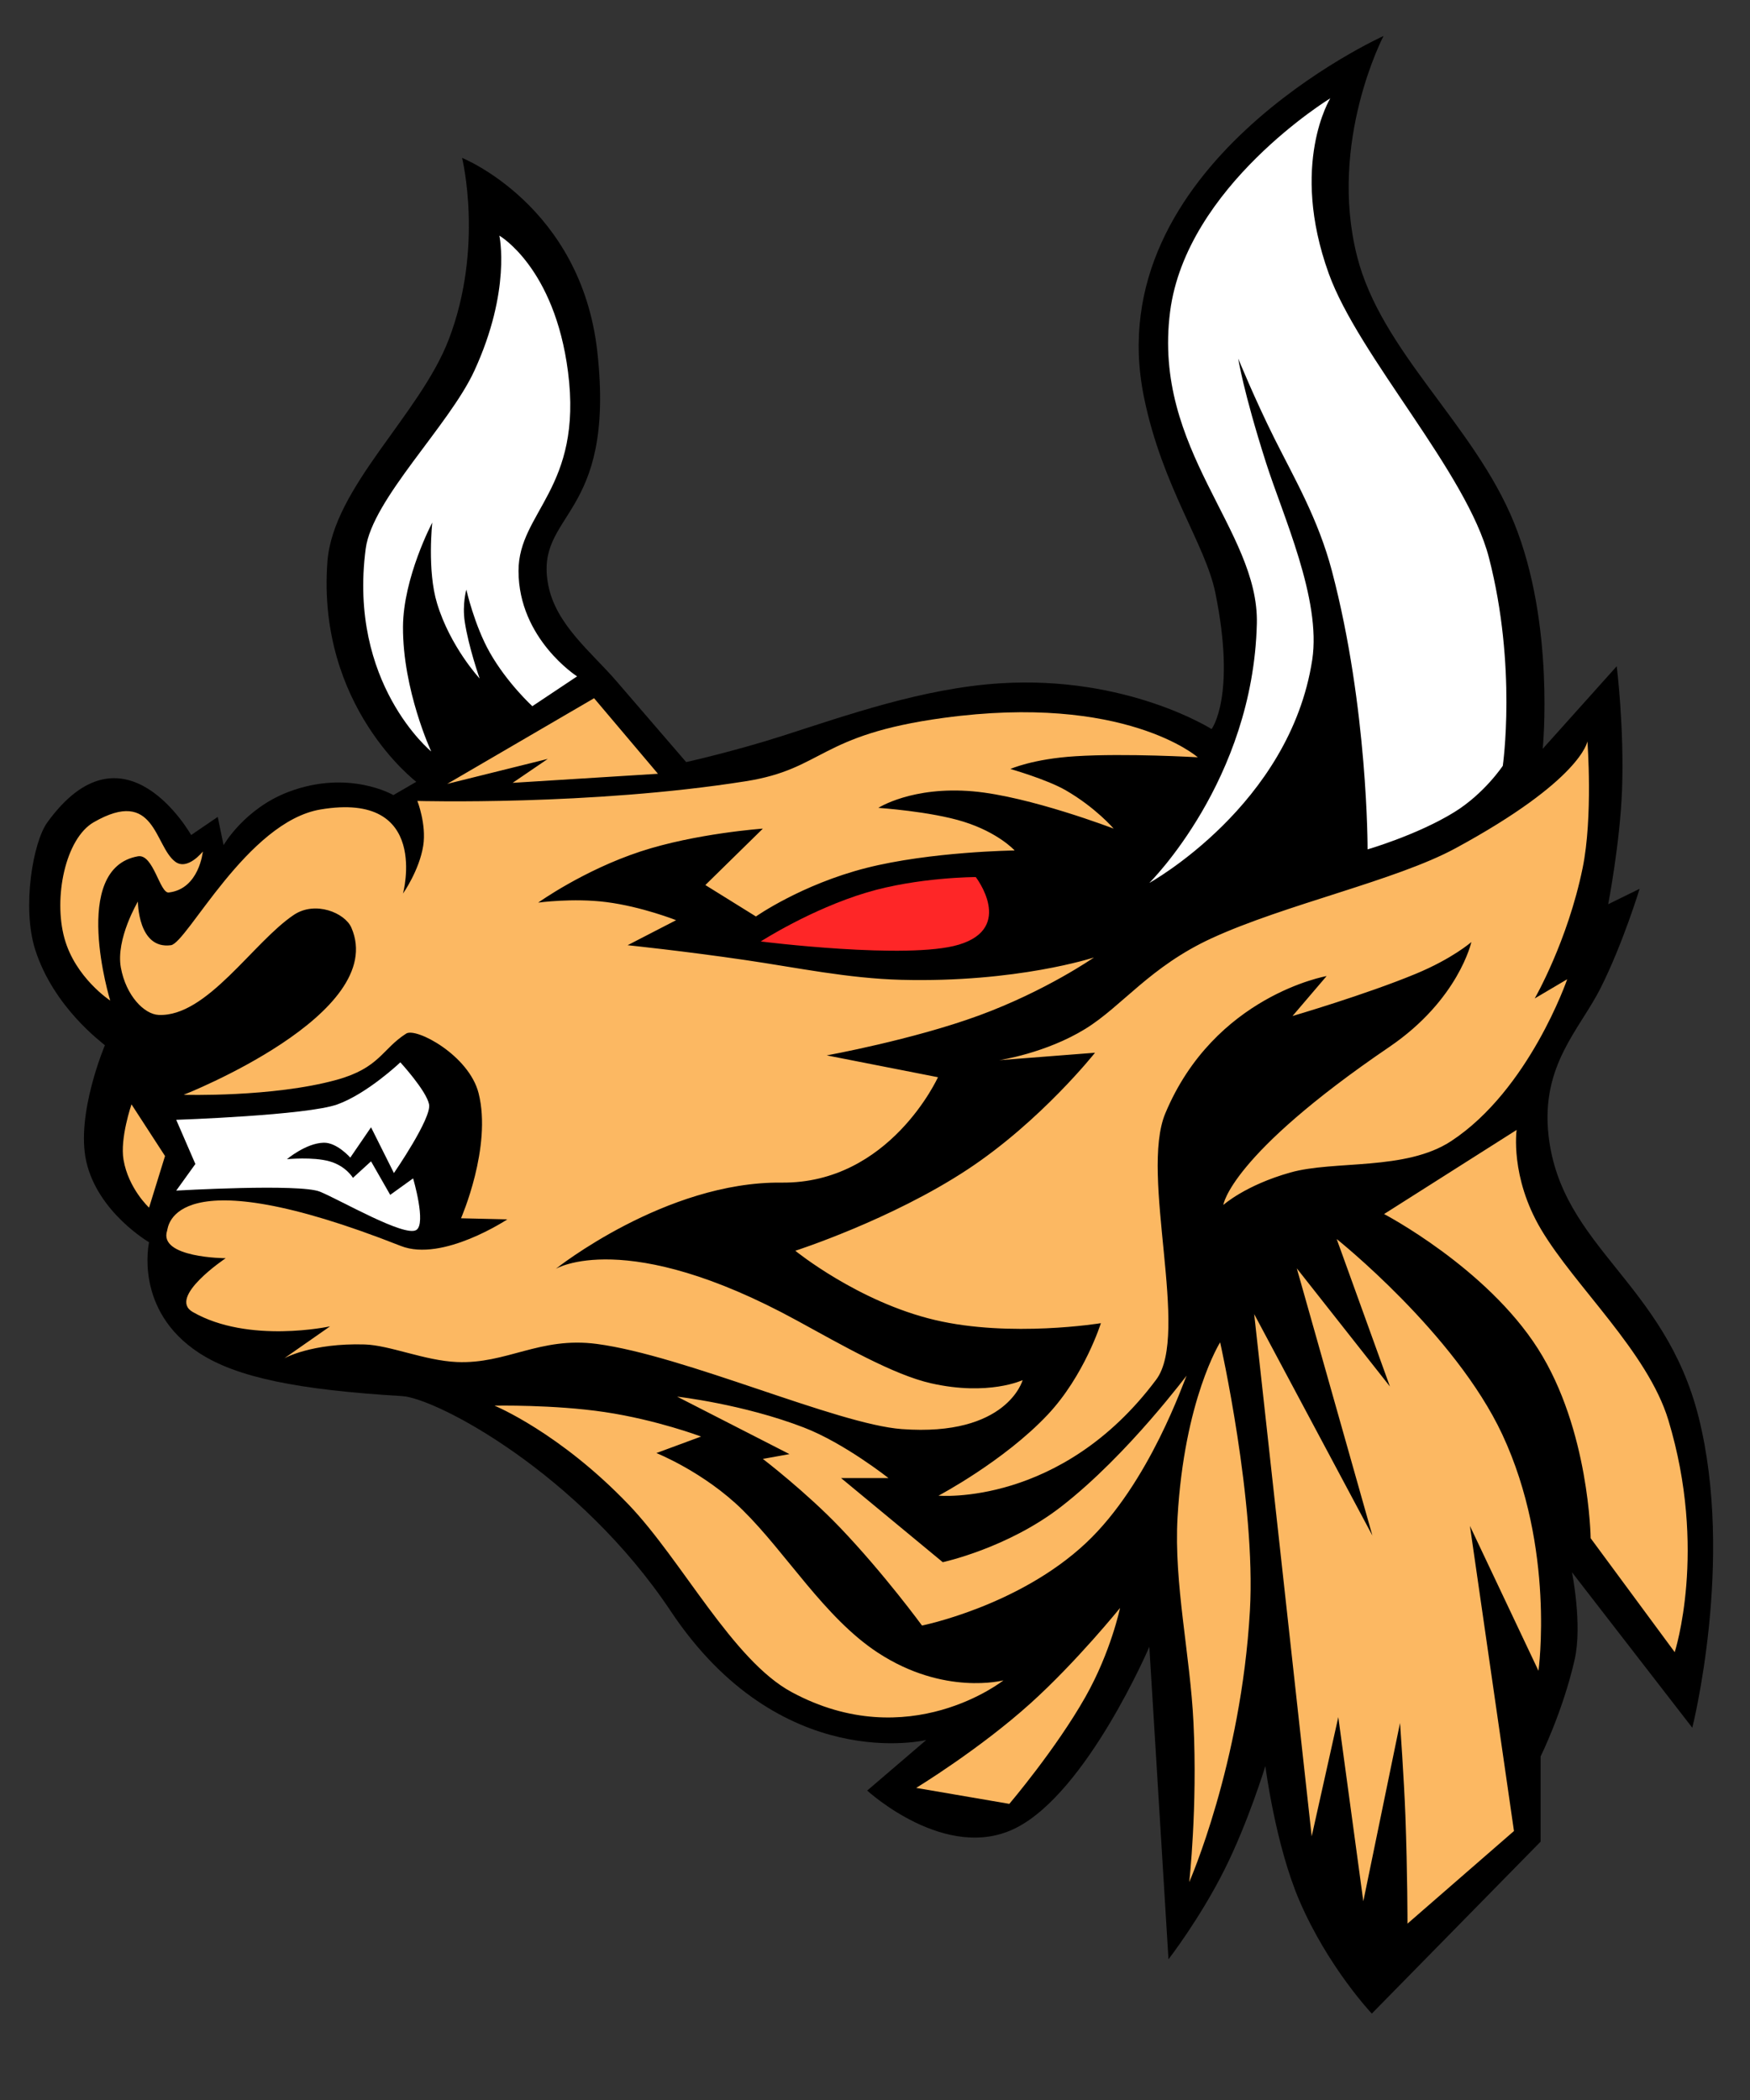 <svg width="50" height="60" viewBox="0 0 50 60" fill="none" xmlns="http://www.w3.org/2000/svg">
<rect x="0" y="0" width="50" height="60" fill="#333333" stroke="none"/>
<path fill-rule="evenodd" clip-rule="evenodd" d="M6.221 23.34L5.461 23.858C5.461 23.858 3.549 20.453 1.348 23.503C0.943 24.064 0.623 25.926 1.004 27.128C1.53 28.782 2.917 29.786 2.997 29.865C2.997 29.865 2.162 31.831 2.464 33.181C2.792 34.641 4.259 35.493 4.259 35.493C4.259 35.493 3.815 37.435 5.689 38.656C6.764 39.357 8.52 39.711 11.484 39.888C12.475 39.948 16.547 42.105 19.164 46.033C22.296 50.733 26.465 49.714 26.465 49.714L24.777 51.159C24.777 51.159 27.04 53.24 29.035 52.223C31.07 51.187 32.838 47.052 32.838 47.052L33.385 55.98C33.385 55.98 34.278 54.829 34.982 53.425C35.662 52.07 36.153 50.459 36.153 50.459C36.153 50.459 36.439 52.708 37.127 54.307C37.948 56.216 39.195 57.531 39.195 57.531L44.017 52.619V50.185C44.017 50.185 44.653 48.9 44.99 47.417C45.216 46.422 44.914 44.923 44.914 44.923L48.351 49.364C48.351 49.364 49.559 44.593 48.534 40.497C47.566 36.63 44.61 35.64 44.245 32.451C44.014 30.434 45.14 29.409 45.735 28.223C46.371 26.955 46.846 25.394 46.846 25.394L45.948 25.835C45.948 25.835 46.288 24.083 46.344 22.565C46.409 20.775 46.192 19.036 46.192 19.036L44.078 21.394C44.078 21.394 44.434 17.826 43.256 14.93C42.118 12.132 39.458 10.051 38.77 7.31C37.948 4.04 39.53 1.028 39.53 1.028C39.53 1.028 31.326 4.72 32.686 11.355C33.209 13.912 34.441 15.549 34.724 16.937C35.328 19.9 34.617 20.831 34.617 20.831C34.617 20.831 32.202 19.295 28.579 19.523C26.369 19.662 24.177 20.442 22.343 21.029C20.963 21.471 19.605 21.774 19.605 21.774C19.605 21.774 18.724 20.753 17.613 19.462C16.91 18.645 15.886 17.852 15.666 16.724C15.255 14.619 17.6 14.865 17.066 10.047C16.602 5.874 13.202 4.511 13.202 4.511C13.202 4.511 13.832 7.06 12.822 9.698C11.994 11.86 9.511 13.92 9.354 16.055C9.051 20.187 11.894 22.337 11.894 22.337L11.24 22.717C11.24 22.717 9.971 21.972 8.244 22.625C6.983 23.103 6.388 24.147 6.388 24.147L6.221 23.34Z" fill="black"/>
<path fill-rule="evenodd" clip-rule="evenodd" d="M47.849 47.204L45.447 43.949C45.447 43.949 45.411 40.843 43.941 38.535C42.461 36.212 39.545 34.687 39.545 34.687L43.332 32.284C43.332 32.284 43.139 33.624 44.032 35.128C44.999 36.757 47.078 38.628 47.667 40.573C48.793 44.293 47.849 47.204 47.849 47.204ZM43.849 28.527L44.777 27.979C44.777 27.979 43.691 31.14 41.462 32.603C40.157 33.459 38.125 33.146 36.868 33.5C35.574 33.865 34.952 34.428 34.952 34.428C34.952 34.428 35.125 33.022 39.697 29.911C41.676 28.564 42.039 26.915 42.039 26.915C42.039 26.915 41.504 27.388 40.442 27.827C39.006 28.421 36.929 29.029 36.929 29.029L37.903 27.888C37.903 27.888 34.7 28.445 33.294 31.812C32.56 33.569 34.005 38.119 33.035 39.417C30.322 43.05 26.815 42.733 26.815 42.733C26.815 42.733 28.683 41.748 29.933 40.421C30.985 39.303 31.454 37.805 31.454 37.805C31.454 37.805 28.876 38.227 26.708 37.713C24.511 37.193 22.723 35.736 22.723 35.736C22.723 35.736 25.465 34.853 27.651 33.409C29.745 32.026 31.286 30.078 31.286 30.078L28.549 30.291C28.549 30.291 29.877 30.095 31.013 29.394C32.065 28.744 32.857 27.619 34.617 26.808C36.719 25.84 39.884 25.159 41.583 24.238C45.193 22.281 45.355 21.181 45.355 21.181C45.355 21.181 45.517 23.342 45.218 24.8C44.789 26.897 43.849 28.527 43.849 28.527ZM30.724 21.607C29.512 21.682 28.868 21.971 28.868 21.971C28.868 21.971 29.905 22.266 30.45 22.58C31.307 23.075 31.819 23.675 31.819 23.675C31.819 23.675 29.417 22.753 27.803 22.61C26.061 22.457 25.096 23.082 25.096 23.082C25.096 23.082 26.583 23.181 27.53 23.477C28.528 23.789 28.99 24.299 28.99 24.299C28.99 24.299 26.59 24.33 24.746 24.8C22.894 25.273 21.598 26.185 21.598 26.185L20.153 25.287L21.796 23.675C21.796 23.675 19.875 23.81 18.297 24.329C16.666 24.866 15.377 25.789 15.377 25.789C15.377 25.789 16.369 25.652 17.324 25.774C18.337 25.903 19.317 26.291 19.317 26.291L17.932 27.006C17.932 27.006 19.554 27.174 21.309 27.432C22.768 27.646 24.229 27.955 25.75 27.995C29.06 28.081 31.256 27.356 31.256 27.356C31.256 27.356 29.892 28.309 27.971 29.014C26.074 29.709 23.621 30.154 23.621 30.154L26.799 30.778C26.799 30.778 25.419 33.823 22.328 33.789C19.016 33.753 15.879 36.253 15.879 36.253C15.879 36.253 17.868 35.05 22.769 37.729C24.052 38.43 25.524 39.28 26.602 39.523C28.24 39.893 29.218 39.432 29.218 39.432C29.218 39.432 28.779 41.055 25.765 40.831C23.91 40.694 19.558 38.729 17.05 38.398C15.419 38.183 14.478 38.978 13.05 38.915C12.129 38.874 11.133 38.434 10.419 38.413C8.903 38.368 8.122 38.809 8.122 38.809L9.43 37.896C9.43 37.896 7.105 38.404 5.506 37.485C4.776 37.065 6.449 35.949 6.449 35.949C6.449 35.949 4.515 35.943 4.776 35.158C4.808 35.064 4.894 33.012 11.453 35.599C12.643 36.068 14.495 34.839 14.495 34.839L13.172 34.808C13.172 34.808 14.063 32.773 13.674 31.234C13.4 30.153 11.891 29.349 11.605 29.531C10.914 29.971 10.851 30.513 9.613 30.854C7.789 31.356 5.248 31.28 5.248 31.28C5.248 31.28 11.116 28.975 10.039 26.504C9.854 26.081 9.009 25.729 8.396 26.139C7.234 26.917 5.912 29.06 4.533 28.998C4.12 28.98 3.6 28.449 3.453 27.645C3.304 26.829 3.94 25.759 3.94 25.759C3.94 25.759 3.939 27.132 4.883 27.006C5.342 26.945 7.064 23.48 9.157 23.128C12.308 22.597 11.514 25.531 11.514 25.531C11.514 25.531 11.982 24.867 12.092 24.162C12.187 23.551 11.925 22.884 11.925 22.884C11.925 22.884 16.871 23.024 21.309 22.321C23.546 21.967 23.376 20.999 26.952 20.512C32.138 19.804 34.222 21.637 34.222 21.637C34.222 21.637 32.168 21.516 30.724 21.607ZM15.651 21.683L12.777 22.397L16.974 19.949L18.799 22.108L14.647 22.367L15.651 21.683ZM4.822 25.5C4.565 25.53 4.383 24.387 3.94 24.466C1.99 24.812 3.149 28.588 3.149 28.588C3.149 28.588 2.152 27.937 1.841 26.808C1.521 25.648 1.869 23.958 2.677 23.493C4.432 22.482 4.408 24.164 5.004 24.618C5.357 24.886 5.795 24.329 5.795 24.329C5.795 24.329 5.695 25.398 4.822 25.5ZM4.715 33.029L4.259 34.504C4.259 34.504 3.67 33.962 3.529 33.135C3.424 32.517 3.757 31.553 3.757 31.553L4.715 33.029ZM17.279 40.345C18.77 40.568 20.031 41.044 20.031 41.044L18.754 41.516C18.754 41.516 20.113 42.056 21.218 43.143C22.469 44.375 23.562 46.224 25.081 47.219C26.975 48.46 28.67 48.01 28.67 48.01C28.67 48.01 25.97 50.155 22.617 48.345C20.929 47.434 19.488 44.585 17.963 42.991C15.985 40.924 14.13 40.162 14.13 40.162C14.13 40.162 15.82 40.127 17.279 40.345ZM29.446 48.664C30.757 47.482 32.001 45.942 32.001 45.942C32.001 45.942 31.743 47.19 31.013 48.482C30.169 49.974 28.838 51.539 28.838 51.539L26.176 51.083C26.176 51.083 27.982 49.984 29.446 48.664ZM30.313 43.052C32.256 41.547 33.977 39.188 33.902 39.31C33.838 39.416 32.85 42.377 31.028 44.086C29.105 45.89 26.343 46.444 26.343 46.444C26.343 46.444 25.265 44.968 24.001 43.645C23.029 42.628 21.796 41.683 21.796 41.683L22.556 41.546L19.347 39.904C19.347 39.904 21.227 40.115 22.967 40.786C24.125 41.232 25.385 42.231 25.385 42.231H24.031L26.936 44.634C26.936 44.634 28.783 44.237 30.313 43.052ZM33.644 43.356C33.837 39.983 34.861 38.352 34.861 38.352C34.861 38.352 35.889 42.927 35.712 46.018C35.461 50.406 33.978 53.775 33.978 53.775C33.978 53.775 34.217 51.652 34.1 49.227C34.007 47.291 33.536 45.238 33.644 43.356ZM37.051 36.238L39.712 39.614L38.191 35.401C38.191 35.401 41.571 38.093 42.922 40.983C44.443 44.239 43.956 47.736 43.956 47.736L41.998 43.598L43.256 52.315L40.214 54.961C40.214 54.961 40.215 53.538 40.154 51.873C40.114 50.81 40.001 49.227 40.001 49.227L38.952 54.322L38.237 49.06L37.477 52.467L35.834 37.546L39.211 43.873L37.051 36.238Z" fill="#FCB862"/>
<path fill-rule="evenodd" clip-rule="evenodd" d="M42.541 15.933C43.345 19.044 42.937 21.88 42.937 21.88C42.937 21.88 42.414 22.671 41.553 23.203C40.502 23.853 39.074 24.268 39.074 24.268C39.074 24.268 39.088 20.234 38.055 16.314C37.663 14.827 36.987 13.678 36.412 12.527C35.846 11.393 35.378 10.245 35.378 10.245C35.378 10.245 35.518 11.167 36.169 13.211C36.651 14.728 37.758 17.122 37.492 18.854C36.854 23.01 32.838 25.226 32.838 25.226C32.838 25.226 35.801 22.304 35.91 17.819C35.975 15.139 32.923 12.87 33.431 8.907C33.89 5.323 38.009 2.808 38.009 2.808C38.009 2.808 36.839 4.69 37.963 7.812C38.818 10.185 41.913 13.501 42.541 15.933ZM16.488 19.325L15.21 20.177C15.21 20.177 14.491 19.521 13.993 18.641C13.552 17.861 13.324 16.846 13.324 16.846C13.324 16.846 13.204 17.264 13.278 17.759C13.387 18.487 13.704 19.386 13.704 19.386C13.704 19.386 12.865 18.484 12.488 17.241C12.2 16.297 12.351 14.93 12.351 14.93C12.351 14.93 11.521 16.498 11.514 17.911C11.506 19.719 12.32 21.47 12.32 21.47C12.32 21.47 9.941 19.526 10.449 15.675C10.636 14.263 12.835 12.154 13.552 10.595C14.614 8.288 14.267 6.732 14.267 6.732C14.267 6.732 15.845 7.64 16.229 10.625C16.658 13.956 14.812 14.626 14.815 16.314C14.817 18.255 16.488 19.325 16.488 19.325ZM11.438 30.352C11.438 30.352 12.181 31.161 12.259 31.553C12.338 31.946 11.255 33.516 11.255 33.516L10.601 32.208L10.008 33.075C10.008 33.075 9.627 32.639 9.248 32.649C8.741 32.661 8.198 33.12 8.198 33.12C8.198 33.12 8.942 33.047 9.415 33.181C9.885 33.313 10.084 33.653 10.084 33.653L10.601 33.181L11.149 34.139L11.803 33.668C11.803 33.668 12.186 34.964 11.894 35.143C11.554 35.352 9.717 34.283 9.141 34.048C8.565 33.812 5.035 34.017 5.035 34.017L5.582 33.257L5.035 31.995C5.035 31.995 8.779 31.868 9.643 31.553C10.507 31.239 11.438 30.352 11.438 30.352Z" fill="white"/>
<path fill-rule="evenodd" clip-rule="evenodd" d="M21.735 26.899C21.735 26.899 25.934 27.428 27.393 26.991C28.999 26.51 27.879 25.059 27.879 25.059C27.879 25.059 26.225 25.062 24.762 25.5C23.159 25.98 21.735 26.899 21.735 26.899Z" fill="#FE2627"/>
</svg>
